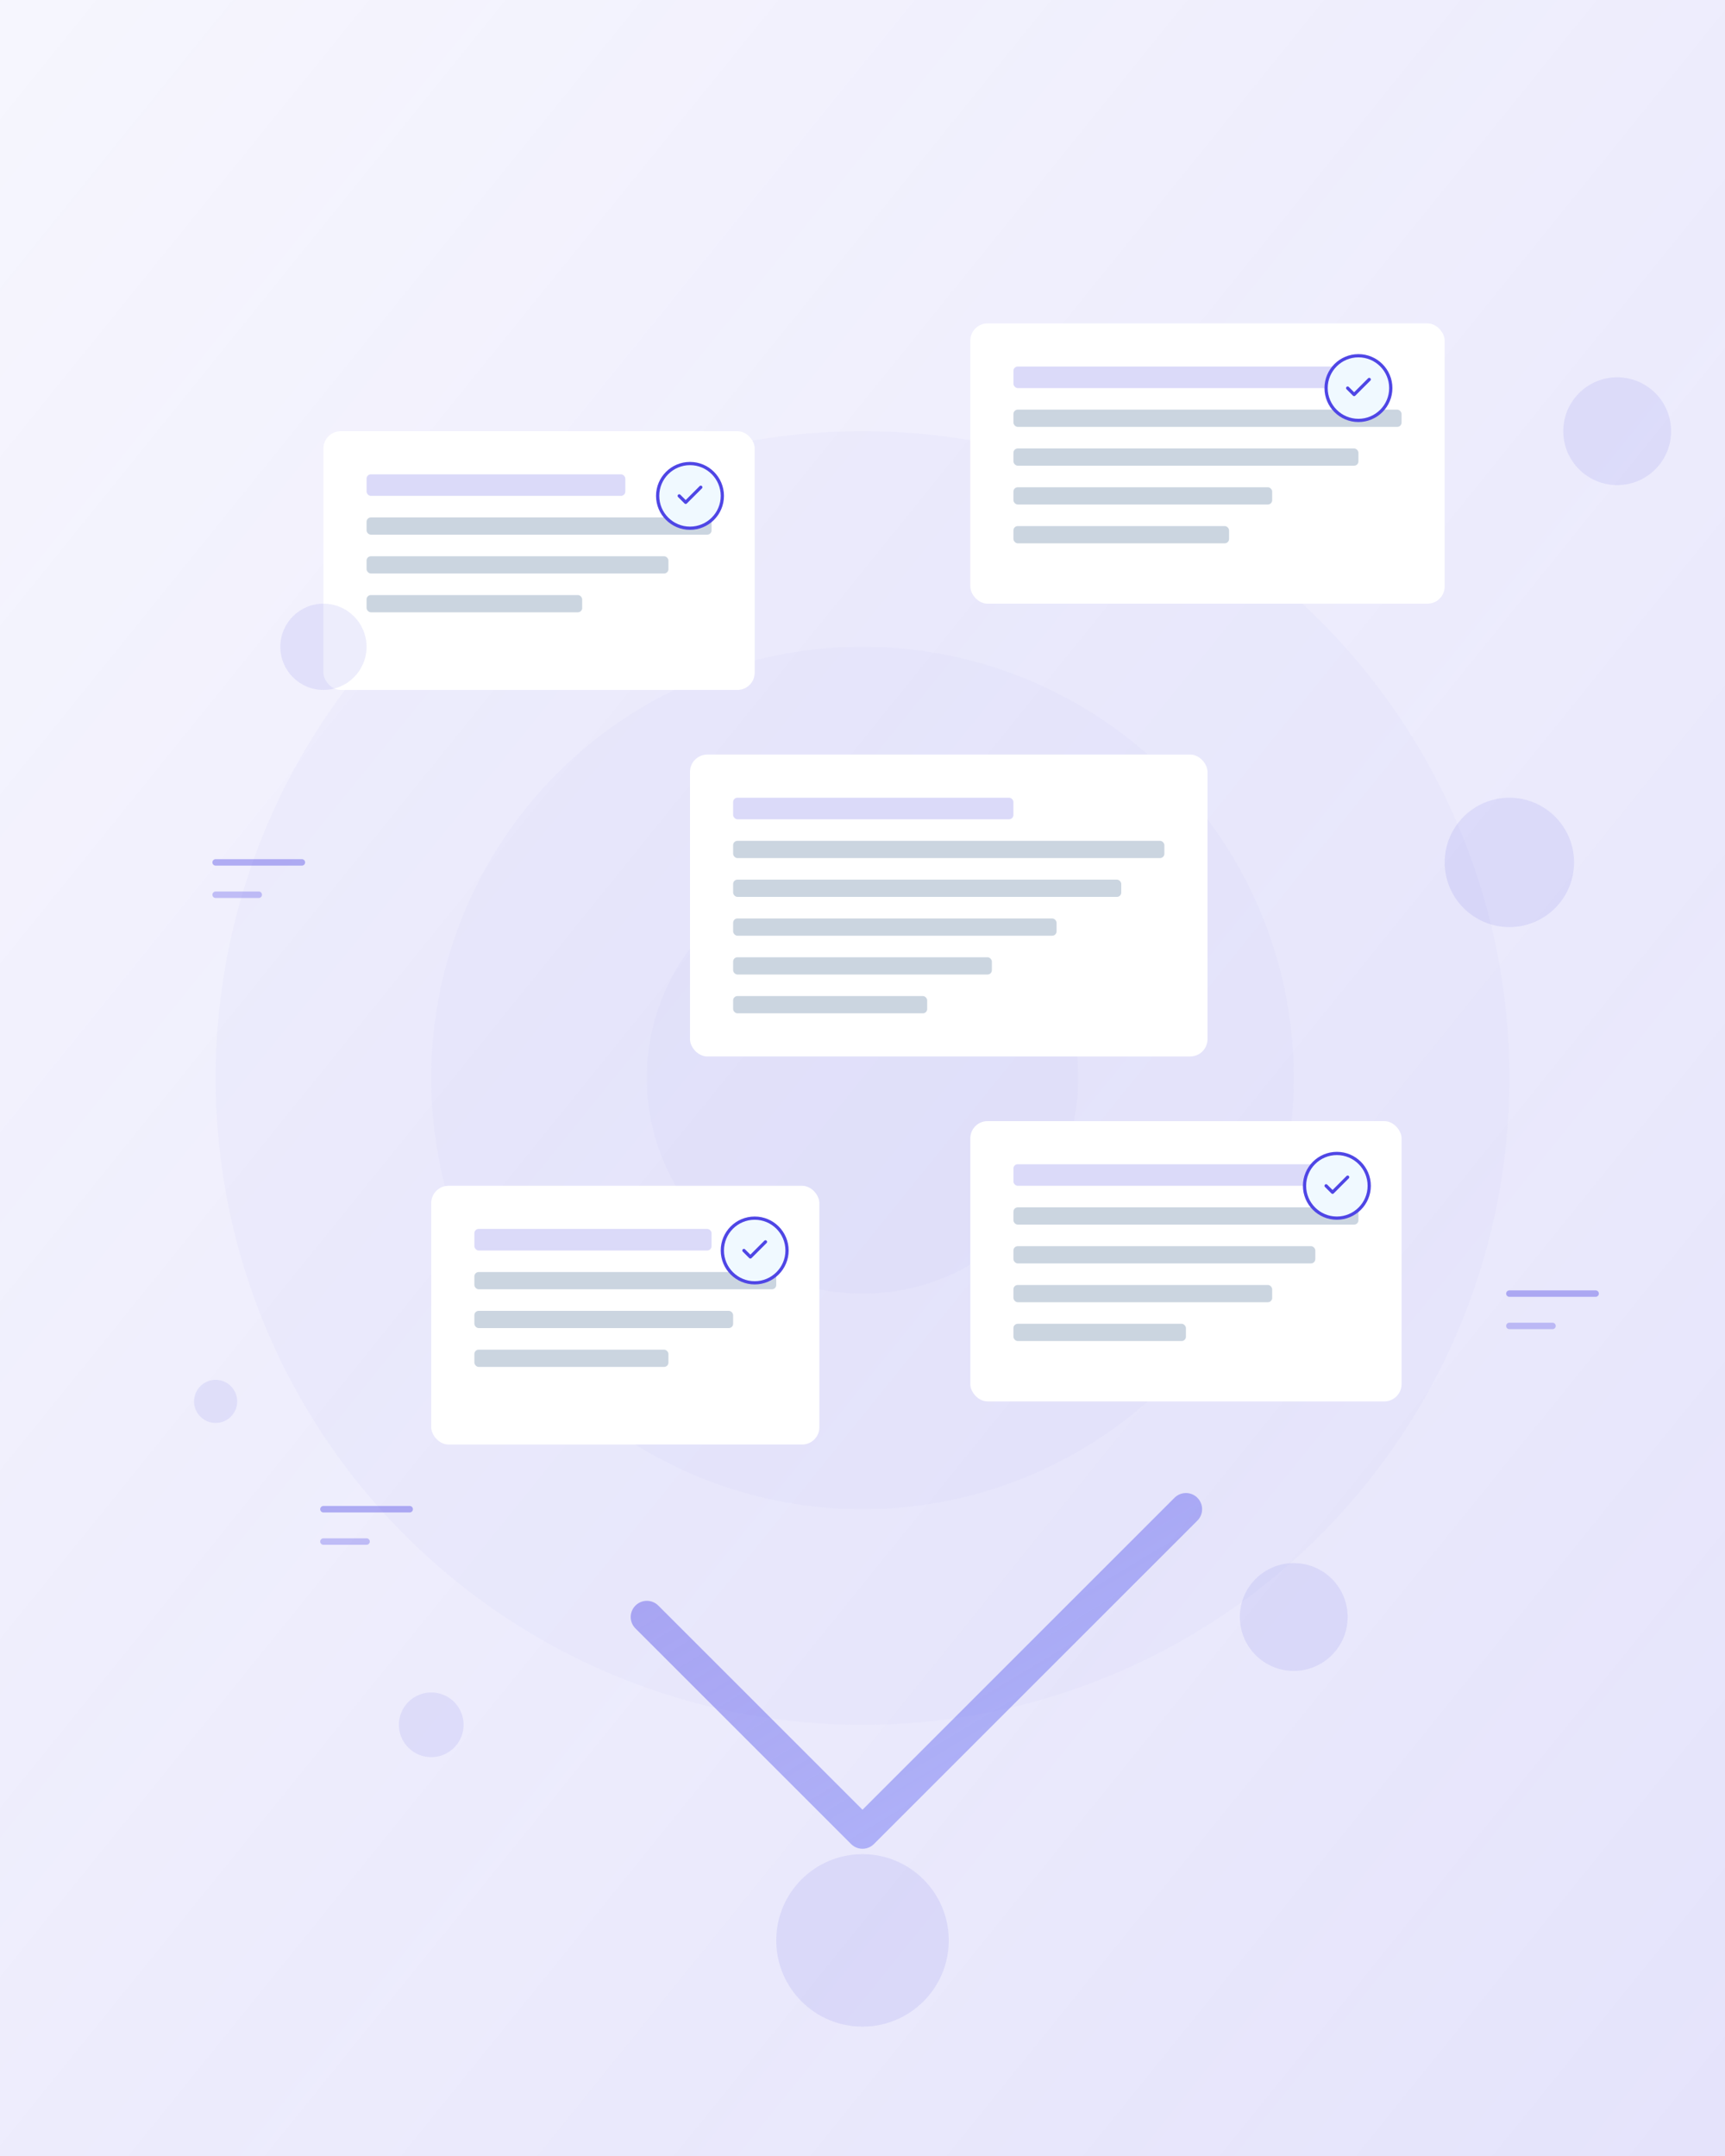 <svg viewBox="0 0 800 1000" fill="none" xmlns="http://www.w3.org/2000/svg">
  <!-- Gradient background -->
  <defs>
    <linearGradient id="bgGradient" x1="0%" y1="0%" x2="100%" y2="100%">
      <stop offset="0%" stop-color="#4F46E5" stop-opacity="0.05" />
      <stop offset="100%" stop-color="#4F46E5" stop-opacity="0.15" />
    </linearGradient>
    <linearGradient id="checkGradient" x1="0%" y1="0%" x2="100%" y2="100%">
      <stop offset="0%" stop-color="#4F46E5" stop-opacity="0.7" />
      <stop offset="100%" stop-color="#818CF8" stop-opacity="0.9" />
    </linearGradient>
  </defs>
  
  <!-- Background -->
  <rect width="800" height="1000" fill="url(#bgGradient)" />
  
  <!-- Abstract shapes -->
  <circle cx="400" cy="500" r="300" fill="#4F46E5" fill-opacity="0.03" />
  <circle cx="400" cy="500" r="200" fill="#4F46E5" fill-opacity="0.03" />
  <circle cx="400" cy="500" r="100" fill="#4F46E5" fill-opacity="0.03" />
  
  <!-- Floating task cards -->
  <!-- Card 1 -->
  <rect x="150" y="200" width="200" height="120" rx="8" fill="white" filter="drop-shadow(0px 4px 6px rgba(0, 0, 0, 0.05))" />
  <rect x="170" y="220" width="120" height="10" rx="2" fill="#4F46E5" opacity="0.2" />
  <rect x="170" y="240" width="160" height="8" rx="2" fill="#CBD5E0" />
  <rect x="170" y="258" width="140" height="8" rx="2" fill="#CBD5E0" />
  <rect x="170" y="276" width="100" height="8" rx="2" fill="#CBD5E0" />
  <circle cx="320" cy="230" r="15" fill="#F0F9FF" stroke="#4F46E5" stroke-width="1.5" />
  <path d="M315 230L318 233L325 226" stroke="#4F46E5" stroke-width="1.5" stroke-linecap="round" stroke-linejoin="round" />
  
  <!-- Card 2 -->
  <rect x="450" y="150" width="220" height="130" rx="8" fill="white" filter="drop-shadow(0px 4px 6px rgba(0, 0, 0, 0.05))" />
  <rect x="470" y="170" width="150" height="10" rx="2" fill="#4F46E5" opacity="0.2" />
  <rect x="470" y="190" width="180" height="8" rx="2" fill="#CBD5E0" />
  <rect x="470" y="208" width="160" height="8" rx="2" fill="#CBD5E0" />
  <rect x="470" y="226" width="120" height="8" rx="2" fill="#CBD5E0" />
  <rect x="470" y="244" width="100" height="8" rx="2" fill="#CBD5E0" />
  <circle cx="630" cy="180" r="15" fill="#F0F9FF" stroke="#4F46E5" stroke-width="1.5" />
  <path d="M625 180L628 183L635 176" stroke="#4F46E5" stroke-width="1.5" stroke-linecap="round" stroke-linejoin="round" />
  
  <!-- Card 3 -->
  <rect x="320" y="350" width="240" height="140" rx="8" fill="white" filter="drop-shadow(0px 4px 6px rgba(0, 0, 0, 0.05))" />
  <rect x="340" y="370" width="130" height="10" rx="2" fill="#4F46E5" opacity="0.2" />
  <rect x="340" y="390" width="200" height="8" rx="2" fill="#CBD5E0" />
  <rect x="340" y="408" width="180" height="8" rx="2" fill="#CBD5E0" />
  <rect x="340" y="426" width="150" height="8" rx="2" fill="#CBD5E0" />
  <rect x="340" y="444" width="120" height="8" rx="2" fill="#CBD5E0" />
  <rect x="340" y="462" width="90" height="8" rx="2" fill="#CBD5E0" />
  
  <!-- Card 4 -->
  <rect x="200" y="550" width="180" height="120" rx="8" fill="white" filter="drop-shadow(0px 4px 6px rgba(0, 0, 0, 0.05))" />
  <rect x="220" y="570" width="110" height="10" rx="2" fill="#4F46E5" opacity="0.2" />
  <rect x="220" y="590" width="140" height="8" rx="2" fill="#CBD5E0" />
  <rect x="220" y="608" width="120" height="8" rx="2" fill="#CBD5E0" />
  <rect x="220" y="626" width="90" height="8" rx="2" fill="#CBD5E0" />
  <circle cx="350" cy="580" r="15" fill="#F0F9FF" stroke="#4F46E5" stroke-width="1.5" />
  <path d="M345 580L348 583L355 576" stroke="#4F46E5" stroke-width="1.5" stroke-linecap="round" stroke-linejoin="round" />
  
  <!-- Card 5 -->
  <rect x="450" y="520" width="200" height="130" rx="8" fill="white" filter="drop-shadow(0px 4px 6px rgba(0, 0, 0, 0.05))" />
  <rect x="470" y="540" width="140" height="10" rx="2" fill="#4F46E5" opacity="0.2" />
  <rect x="470" y="560" width="160" height="8" rx="2" fill="#CBD5E0" />
  <rect x="470" y="578" width="140" height="8" rx="2" fill="#CBD5E0" />
  <rect x="470" y="596" width="120" height="8" rx="2" fill="#CBD5E0" />
  <rect x="470" y="614" width="80" height="8" rx="2" fill="#CBD5E0" />
  <circle cx="620" cy="550" r="15" fill="#F0F9FF" stroke="#4F46E5" stroke-width="1.5" />
  <path d="M615 550L618 553L625 546" stroke="#4F46E5" stroke-width="1.5" stroke-linecap="round" stroke-linejoin="round" />
  
  <!-- Decorative Elements -->
  
  <!-- Large Checkmark -->
  <path d="M300 750L400 850L550 700" stroke="url(#checkGradient)" stroke-width="15" stroke-linecap="round" stroke-linejoin="round" opacity="0.6" />
  
  <!-- Floating circles -->
  <circle cx="150" cy="300" r="20" fill="#4F46E5" opacity="0.1" />
  <circle cx="700" cy="400" r="30" fill="#4F46E5" opacity="0.1" />
  <circle cx="600" cy="750" r="25" fill="#4F46E5" opacity="0.1" />
  <circle cx="200" cy="800" r="15" fill="#4F46E5" opacity="0.1" />
  <circle cx="100" cy="650" r="10" fill="#4F46E5" opacity="0.1" />
  <circle cx="400" cy="900" r="40" fill="#4F46E5" opacity="0.1" />
  <circle cx="750" cy="200" r="25" fill="#4F46E5" opacity="0.1" />
  
  <!-- Small decorative patterns -->
  <path d="M100 400H140" stroke="#4F46E5" stroke-width="3" stroke-linecap="round" opacity="0.4" />
  <path d="M100 415H120" stroke="#4F46E5" stroke-width="3" stroke-linecap="round" opacity="0.3" />
  
  <path d="M700 600H740" stroke="#4F46E5" stroke-width="3" stroke-linecap="round" opacity="0.4" />
  <path d="M700 615H720" stroke="#4F46E5" stroke-width="3" stroke-linecap="round" opacity="0.3" />
  
  <path d="M150 700H190" stroke="#4F46E5" stroke-width="3" stroke-linecap="round" opacity="0.4" />
  <path d="M150 715H170" stroke="#4F46E5" stroke-width="3" stroke-linecap="round" opacity="0.3" />
</svg>